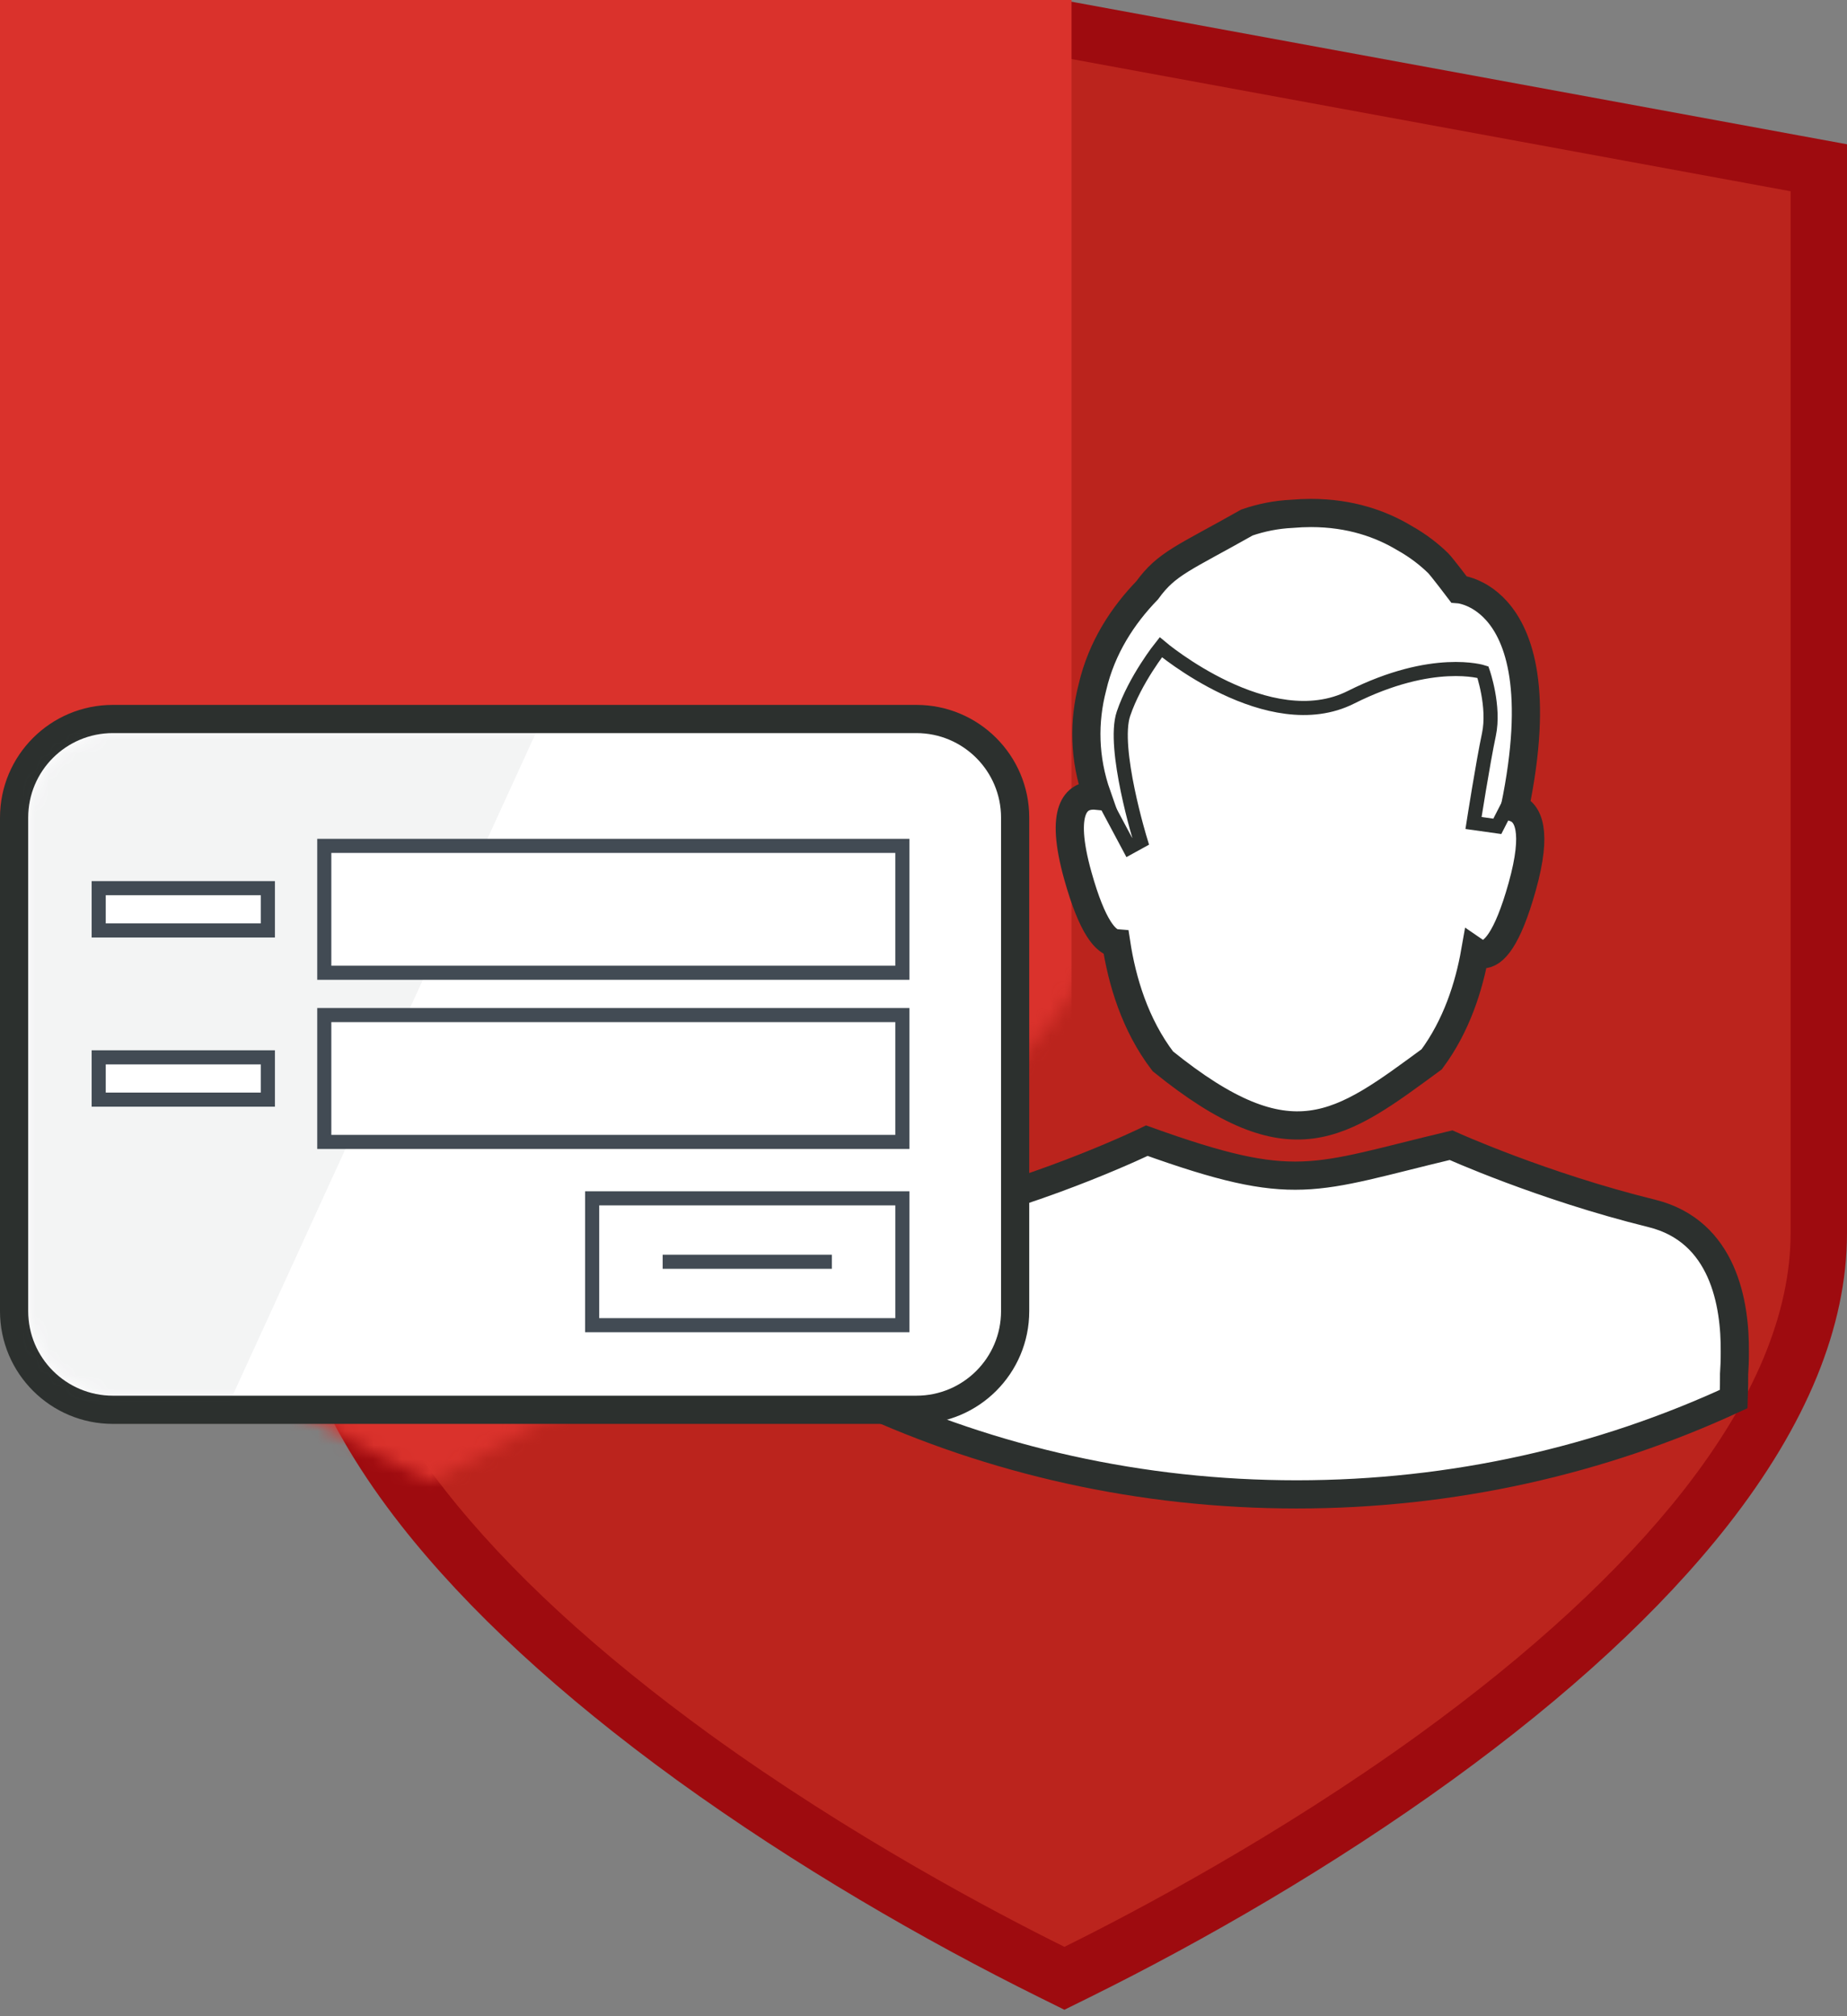<?xml version="1.0" encoding="UTF-8" standalone="no"?>
<svg width="131px" height="143px" viewBox="0 0 131 143" version="1.1" xmlns="http://www.w3.org/2000/svg" xmlns:xlink="http://www.w3.org/1999/xlink" xmlns:sketch="http://www.bohemiancoding.com/sketch/ns">
    <rect x="0" y="0" width="131" height="143" fill="#808080" stroke="none"/>
    <!-- Generator: Sketch 3.3.3 (12081) - http://www.bohemiancoding.com/sketch -->
    <title>Shape Copy + Group</title>
    <desc>Created with Sketch.</desc>
    <defs>
        <path id="path-1" d="M0,9.566 L0,83.456 C0,89.143 2.548,95.285 7.585,101.72 C12.051,107.411 18.375,113.239 26.377,119.044 C36.367,126.266 46.551,131.645 51.495,134.094 C56.447,131.645 66.632,126.267 76.619,119.044 C84.627,113.24 90.939,107.412 95.402,101.72 C100.444,95.278 103,89.145 103,83.456 L103,9.566 L51.495,0.095 L0,9.566 L0,9.566 Z"></path>
        <path id="path-3" d="M0,5.997 L0,5.997 L0,41.003 C0,44.311 2.69,47 6.004,47 L62.996,47 C66.313,47 69,44.315 69,41.003 L69,5.997 C69,2.689 66.31,0 62.996,0 L6.004,0 C2.687,0 0,2.685 0,5.997 L0,5.997 Z"></path>
    </defs>
    <g id="Welcome" stroke="none" stroke-width="1" fill="none" fill-rule="evenodd" sketch:type="MSPage">
        <g id="VirgilSecurity-Landing-Page-New" sketch:type="MSArtboardGroup" transform="translate(-767, -1086)">
            <g id="Shape-Copy-+-Group" sketch:type="MSLayerGroup" transform="translate(767, 1086)">
                <path d="M20,13.566 L20,13.566 L20,10.234 L23.276,9.632 L74.771,0.161 L75.495,0.028 L76.218,0.161 L127.723,9.632 L131,10.234 L131,13.566 L131,87.456 C131,94.136 128.106,101.089 122.55,108.188 C117.83,114.207 111.245,120.283 102.963,126.285 C94.55,132.37 85.467,137.625 77.268,141.68 L75.493,142.557 L73.719,141.678 C65.504,137.609 56.443,132.365 48.028,126.282 C39.742,120.271 33.153,114.196 28.436,108.186 C22.892,101.104 20,94.14 20,87.456 L20,13.566 Z" id="Shape" fill="#9E0B0F" sketch:type="MSShapeGroup"></path>
                <g id="Path-+-Rectangle-217" transform="translate(24, 4)">
                    <mask id="mask-2" sketch:name="Mask" fill="white">
                        <use xlink:href="#path-1"></use>
                    </mask>
                    <use id="Mask" fill="#BB241D" sketch:type="MSShapeGroup" xlink:href="#path-1"></use>
                    <rect id="Rectangle-217" fill="#DA322C" sketch:type="MSShapeGroup" mask="url(#mask-2)" x="-45" y="-33" width="97" height="191"></rect>
                </g>
                <g id="Group" transform="translate(61, 36)" sketch:type="MSShapeGroup">
                    <path d="M61.991,61.635 C61.992,61.888 61.992,62.49 61.964,63.238 C52.605,67.568 42.086,70 30.967,70 C19.881,70 9.392,67.583 0.055,63.277 C0.026,62.505 0.025,61.883 0.026,61.629 C0.025,61.352 0.027,61.188 0.027,61.188 C0.011,60.805 -0.002,60.382 0.001,59.933 C-0.038,56.523 0.781,51.327 5.897,50.068 C13.648,48.158 20.296,44.934 20.343,44.911 C30.967,48.719 32.017,47.589 41.915,45.23 C41.915,45.23 48.367,48.151 56.146,50.067 C61.25,51.325 62.077,56.498 62.043,59.908 C62.046,60.485 62.024,61.018 61.991,61.483 L61.991,61.635 Z" id="Shape" stroke="#2C302E" stroke-width="2" fill="#FFFFFF"></path>
                    <path d="M18.967,23.832 L18.902,23.694 C17.961,21.701 16.08,17.714 16.08,17.714 L17.339,9.621 L20.723,5.7 L25.414,1.758 L29.484,0.832 L34.146,0.664 L39.472,3.157 L42.313,4.913 L46.32,8.259 L47.552,15.769 L46.988,19.065 L45.672,22.177 L44.654,22.573 L43.406,22.402 L44.008,17.865 L44.782,13.469 L44.242,11.711 L43.251,11.255 L38.41,11.863 L34.463,13.688 L31.065,14.115 L25.669,12.641 L22.087,10.37 L21.075,9.917 L18.777,13.998 L18.541,16.836 L18.712,19.107 L19.556,21.476 L18.967,23.832 Z" id="Path-536" fill="#EBECEC"></path>
                    <path d="M21.475,39.281 C19.497,36.688 18.578,33.577 18.17,30.907 C17.442,30.848 16.48,29.812 15.447,26.119 C14.121,21.379 15.36,20.428 16.568,20.428 C16.648,20.428 16.728,20.432 16.807,20.44 C15.872,17.786 15.853,15.174 16.479,12.758 C17.138,9.913 18.658,7.635 20.363,5.873 C21.752,3.95 22.963,3.594 27.445,1.061 C28.44,0.72 29.498,0.501 30.619,0.448 C31.089,0.407 31.543,0.387 31.982,0.387 C34.778,0.387 36.958,1.174 38.586,2.15 C39.615,2.724 40.411,3.366 41.006,3.95 C41.246,4.186 42.465,5.796 42.465,5.796 C42.465,5.796 43.194,5.848 44.081,6.414 C44.43,6.637 44.804,6.939 45.168,7.35 C46.759,9.146 48.155,13.008 46.443,21.299 C47.395,21.632 48.066,22.953 46.963,26.895 C45.898,30.703 44.909,31.686 44.173,31.686 C43.971,31.686 43.789,31.612 43.629,31.502 C43.193,33.982 42.302,36.766 40.545,39.138 C34.064,43.894 30.619,46.676 21.475,39.281 Z" id="Shape-Copy-2" stroke="#2C302E" stroke-width="2" fill="#FFFFFF"></path>
                    <path d="M17.267,20.687 L19.095,24.115 L19.9,23.672 C19.9,23.672 17.862,17.049 18.685,14.624 C19.507,12.198 21.331,9.911 21.331,9.911 C21.331,9.911 28.99,16.387 34.818,13.459 C40.646,10.532 44.177,11.674 44.177,11.674 C44.177,11.674 45.028,14.113 44.602,16.108 C44.177,18.103 43.511,22.377 43.511,22.377 L45.198,22.615 L46.254,20.551" id="Path-535" stroke="#2C302E"></path>
                </g>
                <g id="Group" transform="translate(0, 50)">
                    <path d="M0,7.997 C0,3.58 3.583,0 8.004,0 L64.996,0 C69.417,0 73,3.586 73,7.997 L73,43.003 C73,47.42 69.417,51 64.996,51 L8.004,51 C3.583,51 0,47.414 0,43.003 L0,7.997 L0,7.997 Z" id="Shape" fill="#2C302E" sketch:type="MSShapeGroup"></path>
                    <g id="Path-+-Rectangle-71-Copy-3" transform="translate(2, 2)">
                        <mask id="mask-4" sketch:name="Mask" fill="white">
                            <use xlink:href="#path-3"></use>
                        </mask>
                        <use id="Mask" fill="#FFFFFF" sketch:type="MSShapeGroup" xlink:href="#path-3"></use>
                        <path d="M-1,0 L36,0 L13.576,49 L-1,49 L-1,0 Z" id="Rectangle-71-Copy-3" opacity="0.6" fill-opacity="0.18" fill="#424B54" sketch:type="MSShapeGroup" mask="url(#mask-4)"></path>
                    </g>
                    <rect id="Rectangle-81" stroke="#424B54" fill="#FFFFFF" sketch:type="MSShapeGroup" x="23" y="10" width="41" height="9"></rect>
                    <rect id="Rectangle-85" stroke="#424B54" sketch:type="MSShapeGroup" x="42" y="35" width="22" height="9"></rect>
                    <rect id="Rectangle-83" stroke="#424B54" fill="#FFFFFF" sketch:type="MSShapeGroup" x="7" y="13" width="12" height="3"></rect>
                    <rect id="Rectangle-83-Copy" stroke="#424B54" fill="#FFFFFF" sketch:type="MSShapeGroup" x="7" y="25" width="12" height="3"></rect>
                    <rect id="Rectangle-83-Copy-2" fill="#424B54" sketch:type="MSShapeGroup" x="47" y="39" width="12" height="1"></rect>
                    <rect id="Rectangle-81-Copy" stroke="#424B54" fill="#FFFFFF" sketch:type="MSShapeGroup" x="23" y="22" width="41" height="9"></rect>
                </g>
            </g>
        </g>
    </g>
</svg>